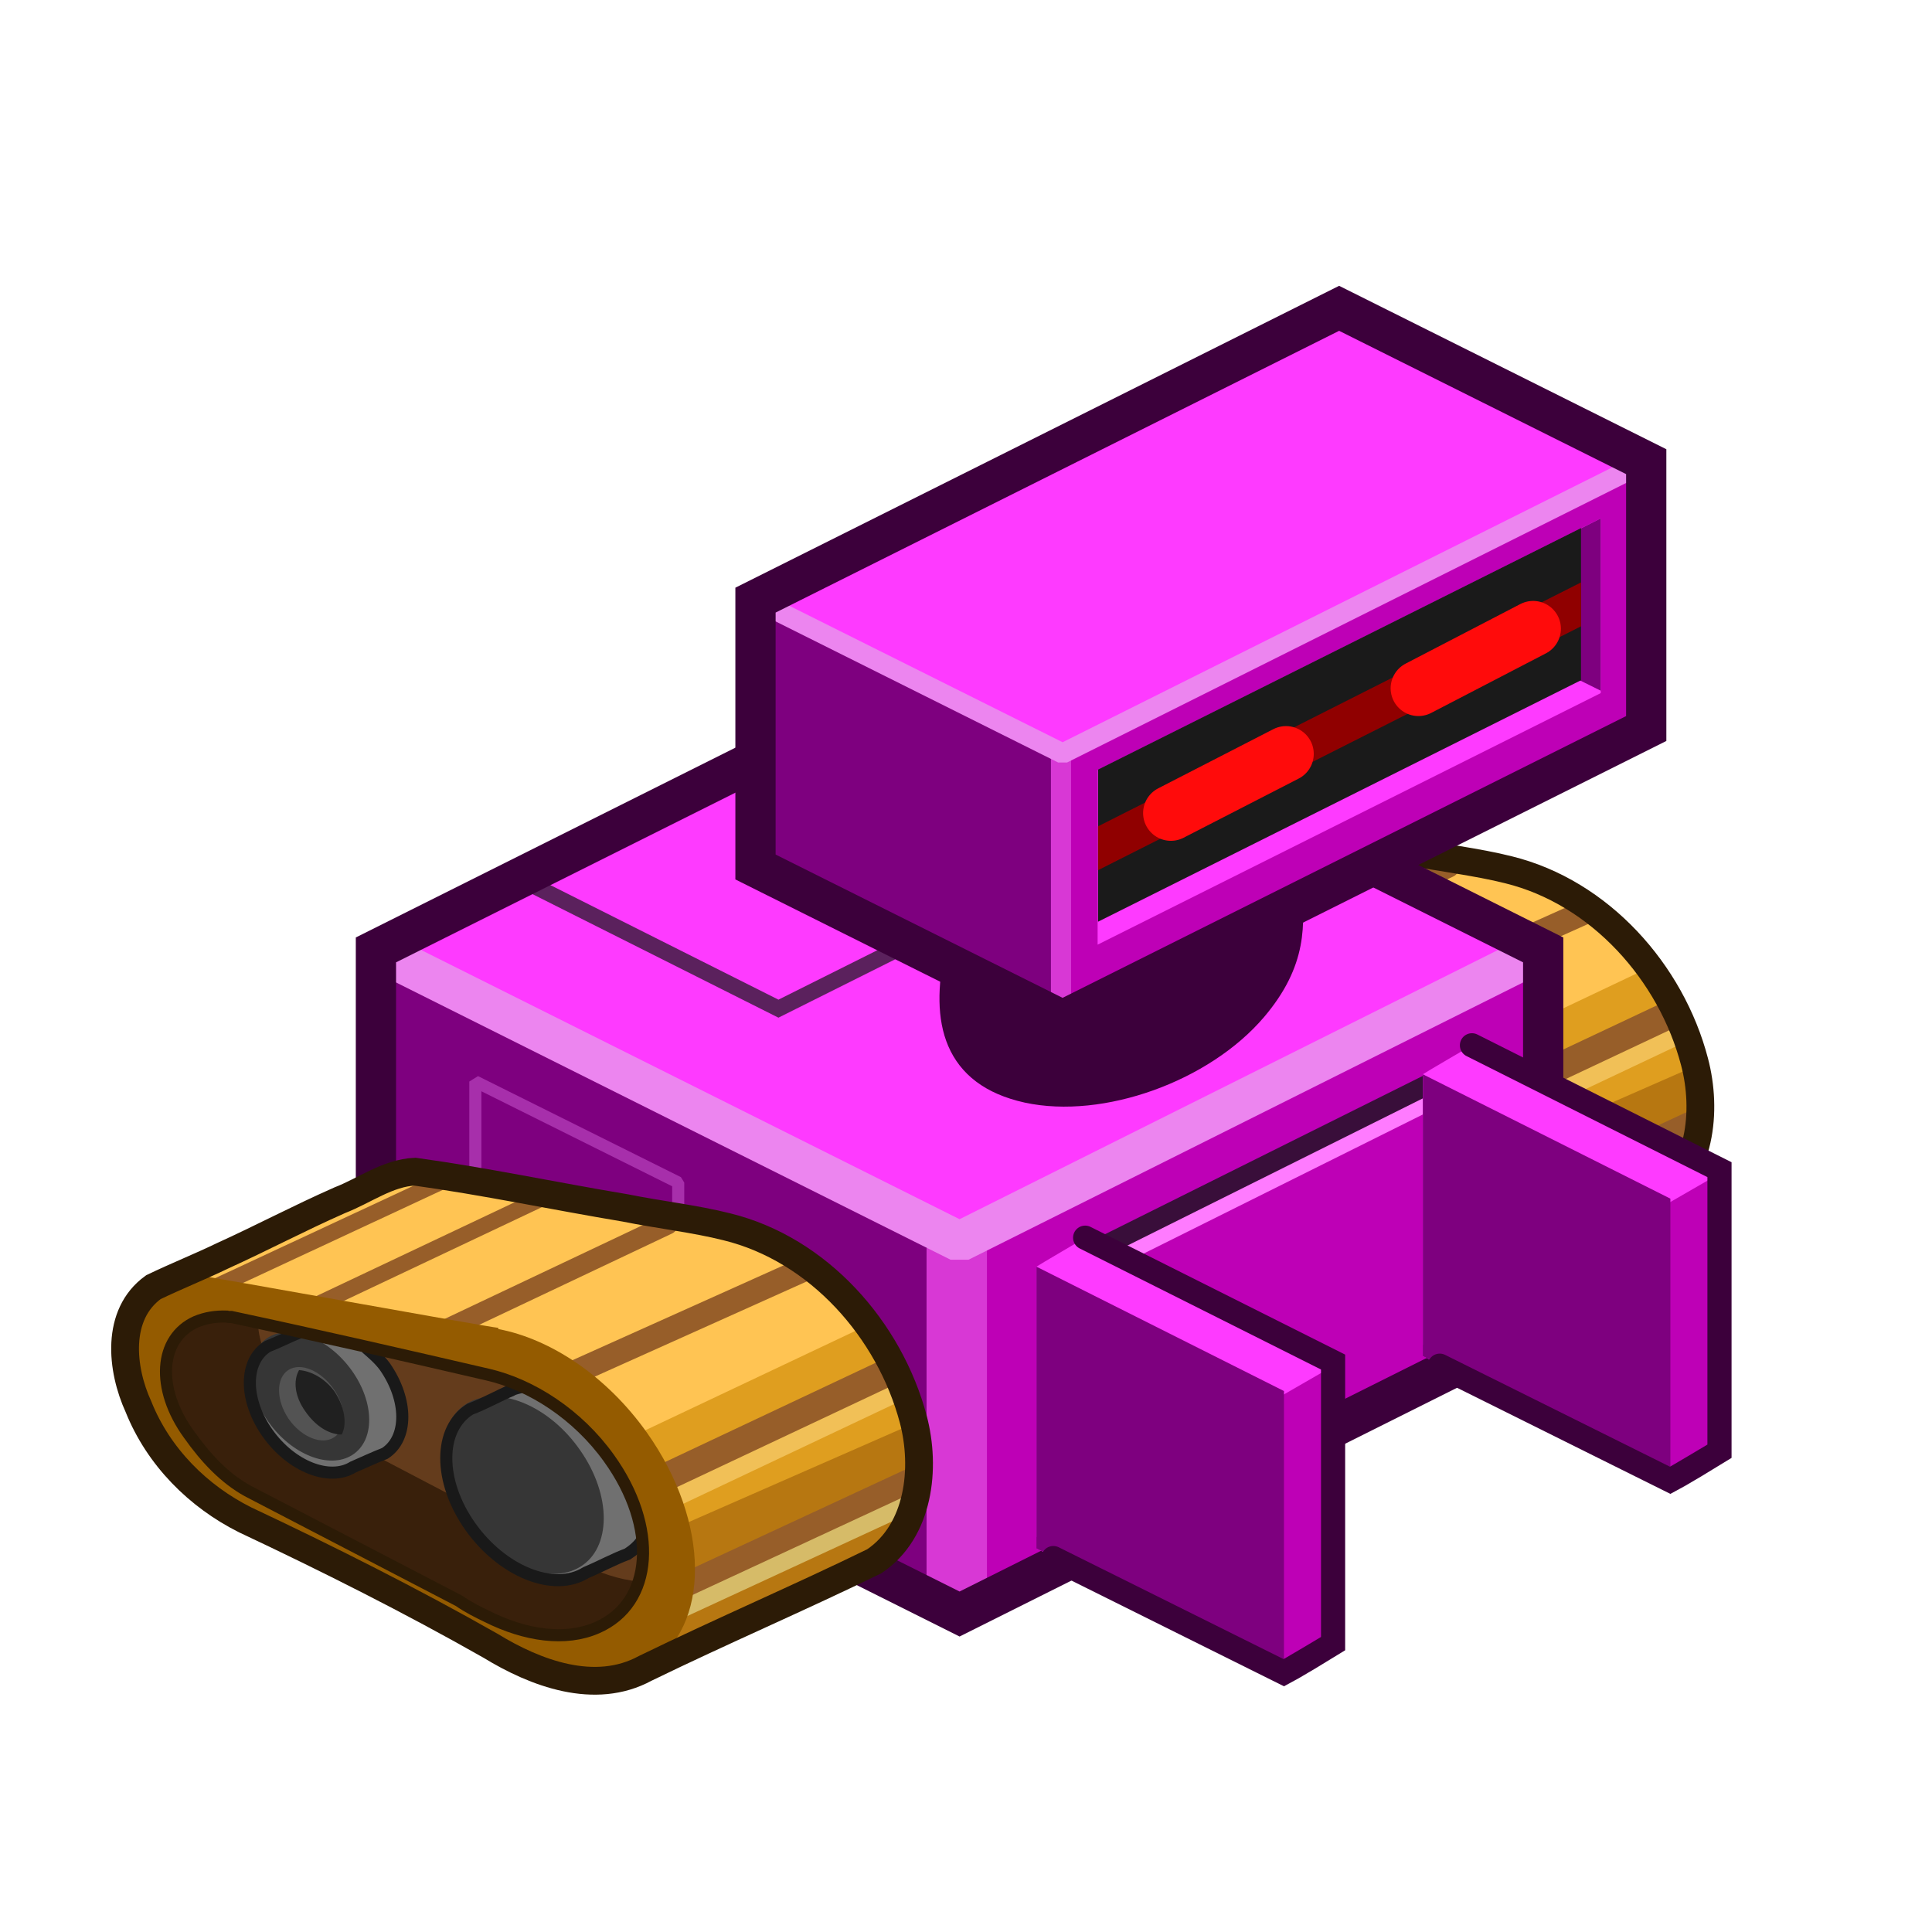 <?xml version="1.0" encoding="UTF-8" standalone="no"?>

<svg xmlns:svg="http://www.w3.org/2000/svg" xmlns="http://www.w3.org/2000/svg" version="1.0" width="100%" height="100%" viewBox="0 0 48 48" id="svg2985" style="display:inline">
<defs id="defs3"/>
<g id="g2458">
<path d="M 29.73,20.24 C 29.05,20.27 28.47,20.71 27.85,20.96 C 26.81,21.41 25.94,21.88 24.94,22.32 C 24.38,22.59 23.78,22.83 23.23,23.1 C 22.29,23.78 22.42,25.14 22.85,26.07 C 23.36,27.32 24.34,28.3 25.51,28.88 C 27.54,29.84 29.63,30.89 31.6,32.01 C 32.72,32.69 34.2,33.25 35.44,32.57 C 37.32,31.64 39.29,30.82 41.13,29.91 C 42.26,29.16 42.42,27.59 42.1,26.38 C 41.52,24.16 39.75,22.17 37.48,21.61 C 36.69,21.41 35.78,21.31 34.94,21.14 C 33.21,20.85 31.47,20.48 29.73,20.24 L 29.73,20.24 z" id="p3881-2" style="fill:#ffc453;fill-opacity:1;fill-rule:nonzero;stroke:none;marker:none;visibility:visible;display:inline;overflow:visible;enable-background:accumulate"/>
<path d="M 30.53,24.13 L 36,21.55" id="p4082-6" style="fill:none;stroke:#975e29;stroke-width:0.5;stroke-linecap:round;stroke-linejoin:miter;stroke-miterlimit:4;stroke-dasharray:none;stroke-opacity:1;display:inline"/>
<path d="M 40.97,24.04 L 34.84,26.95 C 34.84,26.95 32.18,29.11 29.81,31.04 C 30.41,31.36 31.02,31.68 31.59,32.01 C 32.71,32.69 34.19,33.25 35.44,32.57 C 36.25,32.19 37.07,31.81 37.88,31.41 C 37.91,31.4 37.94,31.39 37.97,31.38 C 38.05,31.34 38.14,31.3 38.22,31.26 C 38.26,31.24 38.31,31.25 38.34,31.23 C 39.27,30.8 40.21,30.36 41.13,29.91 C 42.25,29.16 42.41,27.59 42.09,26.38 C 41.88,25.55 41.49,24.75 40.97,24.04 L 40.97,24.04 z" id="p4122-0" style="fill:#df9e1f;fill-opacity:1;fill-rule:nonzero;stroke:none;marker:none;visibility:visible;display:inline;overflow:visible;enable-background:accumulate"/>
<path d="M 42.13,26.48 L 30.66,31.51 C 30.97,31.68 31.29,31.84 31.59,32.01 C 32.71,32.69 34.19,33.25 35.44,32.57 C 36.25,32.19 37.07,31.81 37.88,31.41 C 37.91,31.4 37.94,31.39 37.97,31.38 C 38.05,31.34 38.14,31.3 38.22,31.26 C 38.26,31.24 38.31,31.25 38.34,31.23 C 39.27,30.8 40.21,30.36 41.13,29.91 C 42.22,29.18 42.41,27.67 42.13,26.48 L 42.13,26.48 z" id="p4239-2" style="fill:#b77711;fill-opacity:1;stroke:none;display:inline"/>
<path d="M 33.66,25.23 L 39.45,22.63" id="p4080-7" style="fill:none;stroke:#975e29;stroke-width:0.60;stroke-linecap:round;stroke-linejoin:miter;stroke-miterlimit:4;stroke-dasharray:none;stroke-opacity:1;display:inline"/>
<path d="M 36.11,28.23 L 41.67,25.6" id="p4078-2-1" style="fill:none;stroke:#f1c057;stroke-width:0.69;stroke-linecap:butt;stroke-linejoin:miter;stroke-miterlimit:4;stroke-dasharray:none;stroke-opacity:1;display:inline"/>
<path d="M 35.88,27.85 L 41.44,25.23" id="p4078-5" style="fill:none;stroke:#975e29;stroke-width:0.69;stroke-linecap:butt;stroke-linejoin:miter;stroke-miterlimit:4;stroke-dasharray:none;stroke-opacity:1;display:inline"/>
<path d="M 36.27,31.04 L 42,28.39" id="p4076-6-9" style="fill:none;stroke:#d6bb68;stroke-width:0.60;stroke-linecap:round;stroke-linejoin:miter;stroke-miterlimit:4;stroke-dasharray:none;stroke-opacity:1;display:inline"/>
<path d="M 36.25,30.59 L 41.97,27.93" id="p4076-7" style="fill:none;stroke:#975e29;stroke-width:0.60;stroke-linecap:round;stroke-linejoin:miter;stroke-miterlimit:4;stroke-dasharray:none;stroke-opacity:1;display:inline"/>
<path d="M 29.73,20.24 C 29.05,20.27 28.47,20.71 27.85,20.96 C 26.81,21.41 25.94,21.88 24.94,22.32 C 24.38,22.59 23.78,22.83 23.23,23.1 C 22.29,23.78 22.42,25.14 22.85,26.07 C 23.36,27.32 24.34,28.3 25.51,28.88 C 27.54,29.84 29.63,30.89 31.6,32.01 C 32.72,32.69 34.2,33.25 35.44,32.57 C 37.36,31.64 39.31,30.8 41.13,29.91 C 42.26,29.16 42.42,27.59 42.1,26.38 C 41.52,24.16 39.75,22.17 37.48,21.61 C 36.69,21.41 35.78,21.31 34.94,21.14 C 33.21,20.85 31.47,20.48 29.73,20.24 L 29.73,20.24 z" id="p3881-6-0" style="fill:none;stroke:#2c1b06;stroke-width:0.69;marker:none;stroke-miterlimit:4;stroke-dasharray:none;stroke-opacity:1;visibility:visible;display:inline;overflow:visible;enable-background:accumulate"/>
</g>
<g id="g4448">
<path d="M 23.84,16.35 L 9.34,23.6 C 9.34,26.87 9.34,29.87 9.34,32.85 L 23.84,40.1 L 38.34,32.85 C 38.34,29.82 38.34,26.09 38.34,23.6 L 23.84,16.35 z" id="p2993-7" style="fill:#be00b6;fill-opacity:1;stroke:none;display:inline"/>
<path d="M 14.27,21.14 L 9.34,23.61 L 9.34,32.86 L 23.77,40.07 L 23.77,28.95 L 14.27,21.14 L 14.27,21.14 z" id="p4502" style="fill:#7e007f;fill-opacity:1;stroke:none"/>
<path d="M 23.84,30.85 L 9.34,23.6 L 23.84,16.35 L 38.34,23.6 L 23.84,30.85 z" id="p2993-7-9" style="fill:#fe3aff;fill-opacity:1;stroke:none;display:inline"/>
<path d="M 23.77,31 L 23.77,39.94" id="p3111" style="fill:none;stroke:#d838d5;stroke-width:1.5;stroke-linecap:butt;stroke-linejoin:miter;stroke-miterlimit:4;stroke-dasharray:none;stroke-opacity:1"/>
<path d="M 21.43,17.56 L 12.87,21.81 L 19.34,25.06 L 27.9,20.78 L 21.43,17.56 z" id="p2993-7-9-7" style="fill:none;stroke:#5b215d;stroke-width:0.40;stroke-miterlimit:4;stroke-dasharray:none;stroke-opacity:1;display:inline"/>
<path d="M 38.34,23.6 L 23.84,30.85 L 9.34,23.6" id="p2993-7-9-4" style="fill:none;stroke:#ec85ef;stroke-linejoin:bevel;stroke-opacity:1;display:inline"/>
<path d="M 11.81,29.81 L 11.81,26.87 L 16.85,29.38 L 16.85,31.81" id="p4705" style="fill:none;stroke:#a72fab;stroke-width:0.30;stroke-linecap:butt;stroke-linejoin:bevel;stroke-miterlimit:4;stroke-dasharray:none;stroke-opacity:1"/>
<path d="M 23.84,16.35 L 9.34,23.6 C 9.34,26.87 9.34,29.87 9.34,32.85 L 23.84,40.1 L 38.34,32.85 C 38.34,29.82 38.34,26.09 38.34,23.6 L 23.84,16.35 z" id="p2993-7-3" style="fill:none;stroke:#3c003b;stroke-opacity:1;display:inline"/>
<path d="M 29.46,18.54 C 27.73,18.46 25.65,19.33 24.52,20.66 C 23.52,21.84 23.33,22.94 23.77,23.69 C 23.42,25.36 23.71,26.7 25.52,27.1 C 27.36,27.5 29.89,26.59 31.18,25.07 C 32.18,23.89 32.13,22.95 32.02,21.96 C 31.96,20.13 32,19.03 30.18,18.63 C 29.95,18.58 29.71,18.55 29.46,18.54 L 29.46,18.54 z" id="p4109" style="fill:#3c003b;fill-opacity:1;fill-rule:nonzero;stroke:#3c003b;stroke-width:0.60;stroke-linecap:round;stroke-linejoin:miter;marker:none;stroke-miterlimit:4;stroke-dasharray:none;stroke-dashoffset:0;stroke-opacity:1;visibility:visible;display:inline;overflow:visible;enable-background:accumulate"/>
<path d="M 33.27,7.66 L 18.77,14.91 C 18.77,17.59 18.77,20.19 18.77,21.54 L 26.4,25.35 L 40.9,18.1 C 40.9,15.85 40.9,13.14 40.9,11.47 L 33.27,7.66 z" id="p2993-7-9-8" style="fill:#be00b6;fill-opacity:1;stroke:none;display:inline"/>
<path d="M 39.77,12.88 L 27.27,19.13 L 27.27,23.47 L 39.77,17.22 L 39.77,12.88 z" id="p2993-7-9-8-8-5" style="fill:#fe3aff;fill-opacity:1;stroke:none;display:inline"/>
<path d="M 22.06,13.25 L 18.77,14.91 L 18.77,21.54 L 26.37,25.35 L 26.37,17.29 L 26.46,16.97 L 22.06,13.25 z" id="p4170" style="fill:#7e007f;fill-opacity:1;stroke:none"/>
<path d="M 26.36,18.74 L 26.36,24.98" id="p5148" style="fill:none;stroke:#d838d5;stroke-width:0.5;stroke-linecap:butt;stroke-linejoin:miter;marker:none;stroke-miterlimit:4;stroke-dasharray:none;stroke-dashoffset:0;stroke-opacity:1;visibility:visible;display:inline;overflow:visible;enable-background:accumulate"/>
<path d="M 33.27,7.66 L 18.77,14.91 L 26.4,18.72 L 40.9,11.47 L 33.27,7.66 z" id="p2993-7-9-8-8" style="fill:#fe3aff;fill-opacity:1;stroke:none;display:inline"/>
<path d="M 18.77,14.91 L 26.4,18.72 L 40.9,11.47" id="p2993-7-9-8-8-57" style="fill:none;stroke:#ec85ef;stroke-width:0.5;stroke-linecap:butt;stroke-linejoin:bevel;marker:none;stroke-miterlimit:4;stroke-dasharray:none;stroke-dashoffset:0;stroke-opacity:1;visibility:visible;display:inline;overflow:visible;enable-background:accumulate"/>
<path d="M 33.27,7.66 L 18.77,14.91 C 18.77,17.59 18.77,20.19 18.77,21.54 L 26.4,25.35 L 40.9,18.1 C 40.9,15.85 40.9,13.14 40.9,11.47 L 33.27,7.66 z" id="p2993-7-9-8-2" style="fill:none;stroke:#3c003b;stroke-width:1;stroke-linecap:butt;stroke-linejoin:miter;marker:none;stroke-miterlimit:4;stroke-dasharray:none;stroke-dashoffset:0;stroke-opacity:1;visibility:visible;display:inline;overflow:visible;enable-background:accumulate"/>
<path d="M 39.77,12.88 L 35.49,15.04 L 39.77,17.16 L 39.77,12.88 z" id="p2993-7-9-8-8-5-5" style="fill:#7e007f;fill-opacity:1;stroke:none;display:inline"/>
<path d="M 27.28,31.43 L 35.79,27.19" id="p5229-8" style="fill:none;stroke:#ff7bff;stroke-width:0.5;stroke-linecap:butt;stroke-linejoin:miter;stroke-miterlimit:4;stroke-dasharray:none;stroke-opacity:1;display:inline"/>
<path d="M 26.96,30.75 C 26.92,30.78 25.82,31.42 25.75,31.47 L 25.75,38.47 L 31.9,41.56 C 31.98,41.52 33.06,40.88 33.12,40.84 L 33.12,33.84 L 26.96,30.75 z" id="p4502-0-2" style="fill:#fe3aff;fill-opacity:1;stroke:none;display:inline"/>
<path d="M 33.12,33.94 L 25.75,38.19 L 25.75,38.47 L 31.9,41.56 C 31.98,41.52 33.06,40.88 33.12,40.84 L 33.12,33.94 z" id="p4925" style="fill:#be00b6;fill-opacity:1;fill-rule:nonzero;stroke:none;marker:none;visibility:visible;display:inline;overflow:visible;enable-background:accumulate"/>
<path d="M 25.75,31.47 L 25.75,38.47 L 31.9,41.56 L 31.9,34.56 L 25.75,31.47 z" id="p4502-0" style="fill:#7e007f;fill-opacity:1;stroke:none;display:inline"/>
<path d="M 27.4,30.97 L 35.91,26.73" id="p5229" style="fill:none;stroke:#390e3a;stroke-width:0.5;stroke-linecap:butt;stroke-linejoin:miter;stroke-miterlimit:4;stroke-dasharray:none;stroke-opacity:1"/>
<path d="M 26.17,38.71 L 31.9,41.56 C 31.98,41.52 33.06,40.88 33.12,40.84 L 33.12,33.84 L 26.96,30.75" id="p4502-0-2-0" style="fill:none;stroke:#3c003b;stroke-width:0.60;stroke-linecap:round;stroke-miterlimit:4;stroke-dasharray:none;stroke-opacity:1;display:inline"/>
<path d="M 36.57,25.97 C 36.52,26 35.42,26.64 35.35,26.69 L 35.35,33.69 L 41.5,36.78 C 41.58,36.74 42.66,36.1 42.72,36.06 L 42.72,29.06 L 36.57,25.97 z" id="p4502-0-2-4" style="fill:#fe3aff;fill-opacity:1;stroke:none;display:inline"/>
<path d="M 42.72,29.16 L 35.35,33.41 L 35.35,33.69 L 41.5,36.78 C 41.58,36.74 42.66,36.1 42.72,36.06 L 42.72,29.16 z" id="p4925-0" style="fill:#be00b6;fill-opacity:1;fill-rule:nonzero;stroke:none;marker:none;visibility:visible;display:inline;overflow:visible;enable-background:accumulate"/>
<path d="M 35.35,26.69 L 35.35,33.69 L 41.5,36.78 L 41.5,29.78 L 35.35,26.69 L 35.35,26.69 z" id="p4502-0-1" style="fill:#7e007f;fill-opacity:1;stroke:none;display:inline"/>
<path d="M 35.77,33.93 L 41.5,36.78 C 41.58,36.74 42.66,36.1 42.72,36.06 L 42.72,29.06 L 36.57,25.97" id="p4502-0-2-0-9" style="fill:none;stroke:#3c003b;stroke-width:0.60;stroke-linecap:round;stroke-miterlimit:4;stroke-dasharray:none;stroke-opacity:1;display:inline"/>
<path d="M 39.28,13.12 L 27.28,19.12 L 27.28,22.9 L 39.28,16.9 L 39.28,13.12 z" id="p2993-7-9-8-8-5-9" style="fill:#1a1a1a;fill-opacity:1;stroke:none;display:inline"/>
</g>
<g id="g2514">
<path d="M 10.31,29.11 C 9.63,29.14 9.06,29.58 8.44,29.82 C 7.4,30.28 6.52,30.75 5.53,31.2 C 4.97,31.47 4.37,31.71 3.81,31.98 C 2.87,32.66 3.01,34.01 3.44,34.95 C 3.94,36.2 4.93,37.18 6.09,37.76 C 8.13,38.72 10.22,39.77 12.19,40.89 C 13.3,41.57 14.78,42.13 16.03,41.45 C 17.91,40.52 19.88,39.7 21.72,38.79 C 22.84,38.04 23.01,36.47 22.69,35.26 C 22.1,33.04 20.34,31.04 18.06,30.48 C 17.27,30.28 16.37,30.18 15.53,30.01 C 13.79,29.72 12.05,29.35 10.31,29.11 L 10.31,29.11 z" id="p3881" style="fill:#ffc453;fill-opacity:1;fill-rule:nonzero;stroke:none;marker:none;visibility:visible;display:inline;overflow:visible;enable-background:accumulate"/>
<path d="M 7.8,32.45 L 13.57,29.72" id="p4084" style="fill:none;stroke:#975e29;stroke-width:0.40;stroke-linecap:butt;stroke-linejoin:miter;stroke-miterlimit:4;stroke-dasharray:none;stroke-opacity:1"/>
<path d="M 5.38,31.96 L 11.24,29.23" id="p4084-9" style="fill:none;stroke:#975e29;stroke-width:0.40;stroke-linecap:round;stroke-linejoin:miter;stroke-miterlimit:4;stroke-dasharray:none;stroke-opacity:1;display:inline"/>
<path d="M 11.12,33.01 L 16.59,30.42" id="p4082" style="fill:none;stroke:#975e29;stroke-width:0.5;stroke-linecap:round;stroke-linejoin:miter;stroke-miterlimit:4;stroke-dasharray:none;stroke-opacity:1"/>
<path d="M 21.56,32.92 L 15.43,35.82 C 15.43,35.82 12.77,37.99 10.4,39.92 C 11,40.24 11.6,40.56 12.18,40.89 C 13.3,41.57 14.78,42.13 16.02,41.45 C 16.83,41.07 17.65,40.69 18.46,40.29 C 18.49,40.28 18.52,40.27 18.56,40.26 C 18.64,40.22 18.72,40.18 18.81,40.14 C 18.85,40.12 18.89,40.13 18.93,40.11 C 19.85,39.68 20.79,39.24 21.71,38.79 C 22.83,38.04 23,36.47 22.68,35.26 C 22.46,34.43 22.07,33.63 21.56,32.92 z" id="p4122" style="fill:#df9e1f;fill-opacity:1;fill-rule:nonzero;stroke:none;marker:none;visibility:visible;display:inline;overflow:visible;enable-background:accumulate"/>
<path d="M 22.71,35.36 L 11.24,40.39 C 11.56,40.56 11.88,40.72 12.18,40.89 C 13.3,41.57 14.78,42.13 16.02,41.45 C 16.83,41.07 17.65,40.69 18.46,40.29 C 18.49,40.28 18.52,40.27 18.56,40.26 C 18.64,40.22 18.72,40.18 18.81,40.14 C 18.85,40.12 18.89,40.13 18.93,40.11 C 19.85,39.68 20.79,39.24 21.71,38.79 C 22.81,38.06 23,36.55 22.71,35.36 z" id="p4239" style="fill:#b77711;fill-opacity:1;stroke:none"/>
<path d="M 14.25,34.11 L 20.04,31.51" id="p4080" style="fill:none;stroke:#975e29;stroke-width:0.60;stroke-linecap:round;stroke-linejoin:miter;stroke-miterlimit:4;stroke-dasharray:none;stroke-opacity:1"/>
<path d="M 16.7,37.11 L 22.26,34.48" id="p4078-2" style="fill:none;stroke:#f1c057;stroke-width:0.69;stroke-linecap:butt;stroke-linejoin:miter;stroke-miterlimit:4;stroke-dasharray:none;stroke-opacity:1;display:inline"/>
<path d="M 16.47,36.73 L 22.03,34.11" id="p4078" style="fill:none;stroke:#975e29;stroke-width:0.69;stroke-linecap:butt;stroke-linejoin:miter;stroke-miterlimit:4;stroke-dasharray:none;stroke-opacity:1"/>
<path d="M 16.86,39.92 L 22.59,37.27" id="p4076-6" style="fill:none;stroke:#d6bb68;stroke-width:0.60;stroke-linecap:round;stroke-linejoin:miter;stroke-miterlimit:4;stroke-dasharray:none;stroke-opacity:1;display:inline"/>
<path d="M 16.83,39.47 L 22.56,36.81" id="p4076" style="fill:none;stroke:#975e29;stroke-width:0.60;stroke-linecap:round;stroke-linejoin:miter;stroke-miterlimit:4;stroke-dasharray:none;stroke-opacity:1"/>
<path d="M 4.75,31.68 C 4.43,31.68 4.14,31.77 3.88,31.93 C 2.84,32.58 2.87,34.3 3.91,35.77 C 4.47,36.57 5.06,37.19 5.73,37.56 L 12.07,40.81 C 12.34,41 12.63,41.14 12.91,41.27 C 14.06,41.83 15.22,41.94 16.1,41.4 C 17.67,40.42 17.65,37.82 16.07,35.59 C 15.06,34.17 13.66,33.26 12.38,33.02 L 12.38,32.99 C 12.12,32.97 5.14,31.7 4.88,31.68 C 4.86,31.68 4.84,31.68 4.82,31.68 C 4.8,31.68 4.77,31.68 4.75,31.68 L 4.75,31.68 z" id="p3881-5" style="fill:#945b00;fill-opacity:1;fill-rule:nonzero;stroke:none;marker:none;visibility:visible;display:inline;overflow:visible;enable-background:accumulate"/>
<path d="M 5.64,32.71 C 5.36,32.7 5.11,32.74 4.87,32.84 C 3.95,33.25 3.87,34.5 4.69,35.63 C 5.12,36.24 5.59,36.73 6.15,37.04 L 11.4,39.77 C 11.63,39.93 11.87,40.05 12.1,40.16 C 13.06,40.64 14.05,40.78 14.83,40.44 C 16.24,39.83 16.36,37.94 15.13,36.23 C 14.35,35.14 13.2,34.4 12.11,34.15 L 12.11,34.13 C 11.89,34.1 5.97,32.76 5.75,32.72 C 5.73,32.72 5.71,32.72 5.69,32.72 C 5.68,32.72 5.66,32.72 5.64,32.71 L 5.64,32.71 z" id="p3881-5-7" style="fill:#39200b;fill-opacity:1;fill-rule:nonzero;stroke:none;marker:none;visibility:visible;display:inline;overflow:visible;enable-background:accumulate"/>
<path d="M 6.41,32.89 C 6.43,33.34 6.62,33.81 6.97,34.29 C 7.41,34.9 7.88,35.39 8.44,35.7 L 13.69,38.45 C 13.91,38.61 14.14,38.71 14.37,38.82 C 14.87,39.07 15.39,39.25 15.87,39.29 C 16.15,38.44 15.89,37.3 15.12,36.23 C 14.34,35.14 13.21,34.39 12.12,34.14 C 11.93,34.11 7.55,33.13 6.41,32.89 L 6.41,32.89 z" id="p3881-5-7-4" style="fill:#643c1c;fill-opacity:1;fill-rule:nonzero;stroke:none;marker:none;visibility:visible;display:inline;overflow:visible;enable-background:accumulate"/>
<path d="M 10.31,29.11 C 9.63,29.14 9.06,29.58 8.44,29.82 C 7.4,30.28 6.52,30.75 5.53,31.2 C 4.97,31.47 4.37,31.71 3.81,31.98 C 2.87,32.66 3.01,34.01 3.44,34.95 C 3.94,36.2 4.93,37.18 6.09,37.76 C 8.13,38.72 10.22,39.77 12.19,40.89 C 13.3,41.57 14.78,42.13 16.03,41.45 C 17.94,40.52 19.9,39.68 21.72,38.79 C 22.84,38.04 23.01,36.47 22.69,35.26 C 22.1,33.04 20.34,31.04 18.06,30.48 C 17.27,30.28 16.37,30.18 15.53,30.01 C 13.79,29.72 12.05,29.35 10.31,29.11 L 10.31,29.11 z" id="p3881-6" style="fill:none;stroke:#2c1b06;stroke-width:0.69;marker:none;stroke-miterlimit:4;stroke-dasharray:none;stroke-opacity:1;visibility:visible;display:inline;overflow:visible;enable-background:accumulate"/>
<path d="M 7.43,33.11 C 7.2,33.2 6.91,33.35 6.65,33.45 C 6.06,33.81 6.06,34.78 6.65,35.61 C 7.24,36.44 8.19,36.81 8.77,36.45 C 9.07,36.32 9.3,36.21 9.56,36.11 C 10.14,35.74 10.14,34.78 9.56,33.95 C 9.42,33.76 9.25,33.62 9.09,33.48 C 8.53,33.36 7.99,33.23 7.43,33.11 L 7.43,33.11 z" id="p3881-7-3-7" style="fill:#707070;fill-opacity:1;fill-rule:nonzero;stroke:none;marker:none;visibility:visible;display:inline;overflow:visible;enable-background:accumulate"/>
<path d="M 8.75,36.15 C 8.18,36.51 7.25,36.14 6.68,35.34 C 6.10,34.53 6.10,33.59 6.66,33.23 C 7.23,32.88 8.16,33.24 8.74,34.05 C 9.31,34.85 9.32,35.79 8.75,36.15 L 8.75,36.15 z" id="p3881-7-3" style="fill:#363636;fill-opacity:1;fill-rule:nonzero;stroke:none;marker:none;visibility:visible;display:inline;overflow:visible;enable-background:accumulate"/>
<path d="M 12.99,34.45 C 12.9,34.48 12.79,34.49 12.71,34.54 C 12.4,34.67 12.03,34.88 11.68,35.01 C 10.89,35.5 10.89,36.8 11.68,37.92 C 12.47,39.04 13.76,39.57 14.56,39.07 C 14.96,38.9 15.24,38.74 15.59,38.61 C 15.73,38.52 15.87,38.4 15.96,38.26 C 15.89,37.62 15.6,36.91 15.12,36.23 C 14.55,35.43 13.79,34.82 12.99,34.45 z" id="p3881-7-3-7-7" style="fill:#707070;fill-opacity:1;fill-rule:nonzero;stroke:none;marker:none;visibility:visible;display:inline;overflow:visible;enable-background:accumulate"/>
<path d="M 14.41,38.93 C 13.63,39.40 12.37,38.88 11.59,37.76 C 10.81,36.64 10.82,35.34 11.60,34.87 C 12.38,34.40 13.65,34.92 14.42,36.04 C 15.20,37.16 15.19,38.46 14.41,38.93 L 14.41,38.93 z" id="p3881-7-3-8" style="fill:#363636;fill-opacity:1;fill-rule:nonzero;stroke:none;marker:none;visibility:visible;display:inline;overflow:visible;enable-background:accumulate"/>
<path d="M 7.43,33.11 C 7.2,33.2 6.91,33.35 6.65,33.45 C 6.06,33.81 6.06,34.78 6.65,35.61 C 7.24,36.44 8.19,36.81 8.77,36.45 C 9.07,36.32 9.3,36.21 9.56,36.11 C 10.14,35.74 10.14,34.78 9.56,33.95 C 9.42,33.76 9.25,33.62 9.09,33.48" id="p3881-7-3-7-9" style="fill:none;stroke:#191919;stroke-width:0.30;marker:none;stroke-miterlimit:4;stroke-dasharray:none;stroke-opacity:1;visibility:visible;display:inline;overflow:visible;enable-background:accumulate"/>
<path d="M 12.99,34.45 C 12.9,34.48 12.79,34.49 12.71,34.54 C 12.4,34.67 12.03,34.88 11.68,35.01 C 10.89,35.5 10.89,36.8 11.68,37.92 C 12.47,39.04 13.76,39.57 14.56,39.07 C 14.96,38.9 15.24,38.74 15.59,38.61 C 15.73,38.52 15.87,38.4 15.96,38.26" id="p3881-7-3-7-7-7" style="fill:none;stroke:#191919;stroke-width:0.30;marker:none;stroke-miterlimit:4;stroke-dasharray:none;stroke-opacity:1;visibility:visible;display:inline;overflow:visible;enable-background:accumulate"/>
<path d="M 5.64,32.71 C 5.36,32.7 5.11,32.74 4.87,32.84 C 3.95,33.25 3.87,34.5 4.69,35.63 C 5.12,36.24 5.59,36.73 6.15,37.04 L 11.4,39.77 C 11.63,39.93 11.87,40.05 12.1,40.16 C 13.06,40.64 14.05,40.78 14.83,40.44 C 16.24,39.83 16.36,37.94 15.13,36.23 C 14.35,35.14 13.2,34.4 12.11,34.15 C 10.04,33.67 7.86,33.17 5.75,32.72 C 5.73,32.72 5.71,32.72 5.69,32.72 C 5.68,32.72 5.66,32.72 5.64,32.71 L 5.64,32.71 z" id="p3881-5-7-8" style="fill:none;stroke:#2c1b06;stroke-width:0.30;marker:none;stroke-miterlimit:4;stroke-dasharray:none;stroke-opacity:1;visibility:visible;display:inline;overflow:visible;enable-background:accumulate"/>
<path d="M 8.30,35.71 C 8.00,35.91 7.49,35.71 7.17,35.25 C 6.86,34.79 6.85,34.25 7.16,34.04 C 7.47,33.84 7.97,34.05 8.29,34.51 C 8.61,34.97 8.61,35.50 8.30,35.71 L 8.30,35.71 z" id="p3881-7-3-1" style="fill:#535353;fill-opacity:1;fill-rule:nonzero;stroke:none;marker:none;visibility:visible;display:inline;overflow:visible;enable-background:accumulate"/>
<path d="M 7.43,34.04 C 7.28,34.3 7.32,34.7 7.59,35.07 C 7.83,35.42 8.16,35.63 8.46,35.64 C 8.47,35.64 8.48,35.64 8.49,35.64 C 8.63,35.38 8.56,34.94 8.31,34.57 C 8.07,34.24 7.72,34.06 7.43,34.04 L 7.43,34.04 z" id="p3881-7-3-1-6" style="fill:#202020;fill-opacity:1;fill-rule:nonzero;stroke:none;marker:none;visibility:visible;display:inline;overflow:visible;enable-background:accumulate"/>
</g>
<path d="M 39.28,14.47 L 27.28,20.53 L 27.28,21.62 L 39.28,15.56 L 39.28,14.47 z" id="p5068" style="fill:#900000;fill-opacity:1;stroke:none;marker:none;visibility:visible;display:inline"/>
<path d="M 35.24,17.1 L 38.09,15.62" id="p5093" style="fill:none;stroke:#ff0b0b;stroke-width:1.38;stroke-linecap:round;stroke-linejoin:miter;stroke-miterlimit:4;stroke-dasharray:none;stroke-opacity:1"/>
<path d="M 29.09,20.2 L 31.95,18.73" id="p5093-1" style="fill:none;stroke:#ff0b0b;stroke-width:1.38;stroke-linecap:round;stroke-linejoin:miter;stroke-miterlimit:4;stroke-dasharray:none;stroke-opacity:1;display:inline"/>
</svg>
